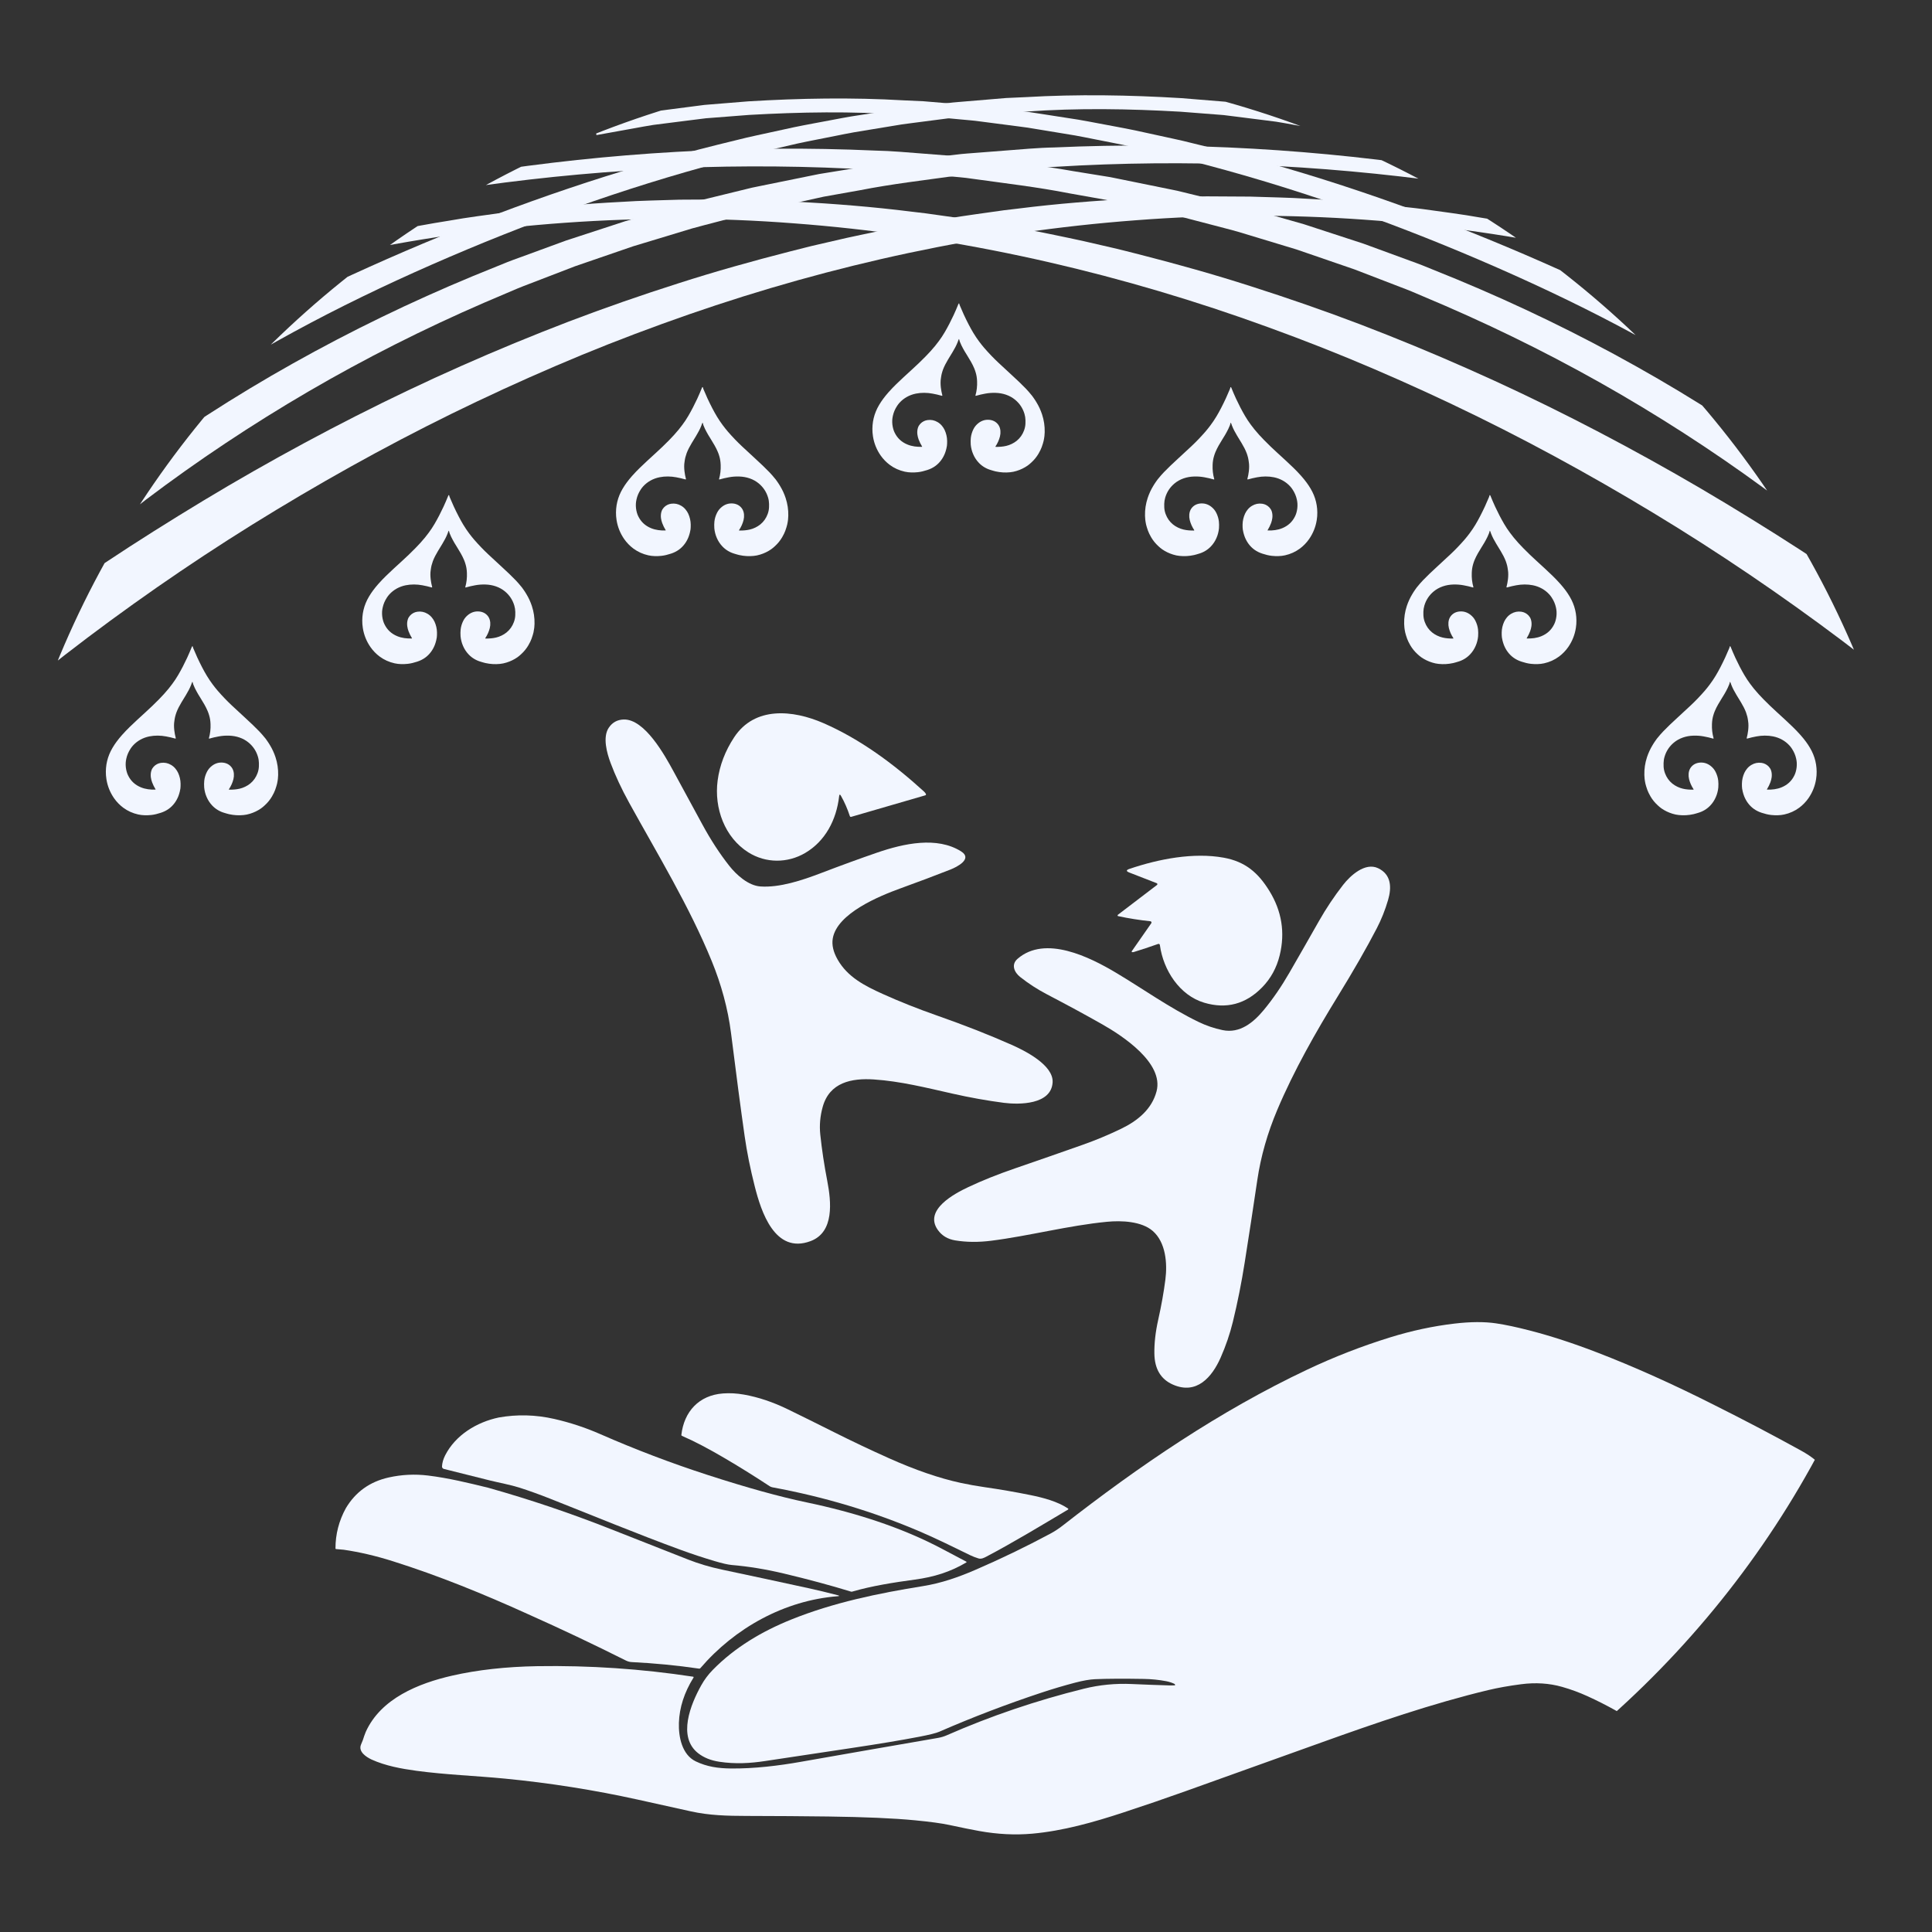 <?xml version="1.0" encoding="UTF-8" standalone="no"?><!DOCTYPE svg PUBLIC "-//W3C//DTD SVG 1.1//EN" "http://www.w3.org/Graphics/SVG/1.1/DTD/svg11.dtd"><svg width="100%" height="100%" viewBox="0 0 596 596" version="1.1" xmlns="http://www.w3.org/2000/svg" xmlns:xlink="http://www.w3.org/1999/xlink" xml:space="preserve" xmlns:serif="http://www.serif.com/" style="fill-rule:evenodd;clip-rule:evenodd;stroke-linejoin:round;stroke-miterlimit:2;"><rect x="0" y="0" width="596" height="596" fill="#333333" stroke="none"/><g><path d="M284.445,137.867c0.026,-0.061 0.017,-0.122 -0.019,-0.176c-0.411,-0.669 -0.756,-1.38 -1.037,-2.117c-0.184,-0.493 -0.316,-1.039 -0.385,-1.547c-0.089,-0.687 -0.045,-1.442 0.184,-2.111c0.289,-0.862 0.985,-1.582 1.793,-1.977c0.352,-0.176 0.739,-0.29 1.152,-0.351c1.106,-0.159 2.145,0.052 3.12,0.633c0.518,0.307 0.959,0.685 1.327,1.133c0.317,0.385 0.624,0.836 0.834,1.301c0.477,1.037 0.749,2.18 0.765,3.34c0.01,0.59 -0.009,1.098 -0.061,1.521c-0.017,0.167 -0.078,0.474 -0.184,0.932c-0.062,0.246 -0.123,0.492 -0.201,0.73c-0.116,0.359 -0.194,0.596 -0.248,0.711c-0.298,0.737 -0.678,1.441 -1.143,2.066c-1.063,1.45 -2.487,2.461 -4.27,3.033c-0.978,0.316 -1.927,0.569 -2.919,0.675c-1.337,0.142 -2.735,0.133 -4.043,-0.158c-1.705,-0.378 -3.245,-1.072 -4.624,-2.092c-1.056,-0.782 -2.065,-1.819 -2.839,-2.936c-1.223,-1.766 -2.005,-3.708 -2.347,-5.854c-0.071,-0.402 -0.114,-0.808 -0.14,-1.195c-0.203,-3.042 0.473,-5.879 2.038,-8.509c0.414,-0.694 0.827,-1.318 1.24,-1.871c0.484,-0.651 1.054,-1.362 1.625,-2.005c0.898,-1.001 1.705,-1.844 2.418,-2.531c1.389,-1.335 3.04,-2.882 4.976,-4.632c1.344,-1.213 2.645,-2.47 4.015,-3.858c1.073,-1.082 2.076,-2.19 3.007,-3.323c0.387,-0.475 0.774,-0.985 1.143,-1.476c0.623,-0.819 1.258,-1.793 1.811,-2.735c1.001,-1.714 1.915,-3.479 2.759,-5.3c0.493,-1.062 0.984,-2.215 1.487,-3.454c0.026,-0.062 0.059,-0.097 0.113,-0.123c0.053,-0.017 0.105,-0 0.123,0.052c0,0.009 0,0.009 0.01,0.018c0.035,0.168 0.068,0.326 0.139,0.483c0.52,1.239 0.94,2.207 1.266,2.902c1.046,2.241 2.022,4.121 2.945,5.642c0.588,0.968 1.187,1.863 1.811,2.69c0.458,0.616 1.028,1.336 1.582,1.978c1.37,1.573 2.804,3.076 4.323,4.5c1.364,1.284 2.708,2.531 4.061,3.762c1.715,1.565 3.184,2.971 4.395,4.229c0.546,0.562 1.197,1.309 1.951,2.241c0.212,0.263 0.387,0.544 0.581,0.817c0.281,0.386 0.536,0.818 0.793,1.238c0.694,1.143 1.255,2.366 1.687,3.666c0.588,1.777 0.861,3.603 0.817,5.495c-0.01,0.413 -0.036,0.807 -0.08,1.185c-0.052,0.449 -0.131,0.94 -0.246,1.477c-0.035,0.15 -0.104,0.441 -0.236,0.861c-0.231,0.784 -0.484,1.45 -0.758,2.005c-0.182,0.369 -0.369,0.728 -0.57,1.072c-0.59,1.011 -1.336,1.935 -2.241,2.759c-0.37,0.343 -0.748,0.668 -1.161,0.959c-1.011,0.703 -2.136,1.247 -3.366,1.627c-0.676,0.21 -1.337,0.352 -1.988,0.413c-1.493,0.158 -2.988,0.069 -4.497,-0.264c-0.477,-0.105 -0.916,-0.255 -1.374,-0.388c-1.45,-0.403 -2.759,-1.169 -3.798,-2.257c-0.737,-0.775 -1.318,-1.653 -1.738,-2.638c-0.229,-0.536 -0.397,-1.011 -0.494,-1.434c-0.121,-0.491 -0.236,-1.036 -0.273,-1.537c-0.052,-0.765 -0.043,-1.469 0.028,-2.1c0.106,-0.923 0.378,-1.82 0.809,-2.682c0.369,-0.737 0.887,-1.363 1.572,-1.89c1.038,-0.791 2.189,-1.117 3.482,-0.966c0.589,0.071 1.222,0.281 1.713,0.624c0.94,0.659 1.459,1.589 1.556,2.777c0.045,0.562 0,1.126 -0.141,1.696c-0.272,1.081 -0.728,2.111 -1.38,3.094c-0.026,0.044 -0.016,0.098 0.028,0.124c0.015,0.008 0.034,0.017 0.052,0.017c1.108,0.009 2.171,-0.052 3.234,-0.307c1.107,-0.255 2.321,-0.826 3.235,-1.573c1.037,-0.845 1.793,-1.917 2.267,-3.209c0.255,-0.704 0.397,-1.398 0.423,-2.083c0.009,-0.361 0.019,-0.704 0.009,-1.046c-0.018,-0.669 -0.115,-1.318 -0.307,-1.96c-0.512,-1.722 -1.459,-3.165 -2.841,-4.325c-1.686,-1.414 -3.849,-2.099 -6.062,-2.163c-1.091,-0.035 -2.137,0.045 -3.148,0.229c-0.985,0.177 -1.972,0.404 -2.945,0.687c-0.052,0.017 -0.114,-0.018 -0.123,-0.071c-0.009,-0.018 -0.009,-0.035 0,-0.054c0.397,-1.405 0.562,-2.855 0.501,-4.359c-0.036,-1.018 -0.184,-1.916 -0.43,-2.707c-0.134,-0.432 -0.265,-0.869 -0.449,-1.284c-0.3,-0.702 -0.633,-1.38 -1.011,-2.039c-0.396,-0.694 -0.781,-1.336 -1.143,-1.908c-0.43,-0.685 -0.712,-1.133 -0.826,-1.344c-0.158,-0.29 -0.326,-0.58 -0.484,-0.861c-0.343,-0.605 -0.666,-1.292 -0.975,-2.067c-0.054,-0.122 -0.088,-0.236 -0.114,-0.35c-0.035,-0.122 -0.054,-0.344 -0.132,-0.448c-0.019,-0.019 -0.045,-0.026 -0.062,-0.01c-0.009,0 -0.009,0.01 -0.009,0.01c-0.158,0.272 -0.22,0.581 -0.333,0.869c-0.432,1.108 -0.994,2.137 -1.61,3.155c-0.466,0.765 -0.922,1.514 -1.38,2.269c-0.588,0.976 -1.159,2.057 -1.547,3.076c-0.141,0.379 -0.281,0.835 -0.42,1.372c-0.116,0.439 -0.158,0.871 -0.231,1.31c-0.156,0.914 -0.13,1.906 -0.026,2.865c0.099,0.836 0.257,1.653 0.467,2.451c0.009,0.019 0,0.036 -0.009,0.054c-0.036,0.053 -0.097,0.071 -0.175,0.053c-0.977,-0.282 -1.89,-0.484 -2.831,-0.659c-1.661,-0.317 -3.48,-0.343 -5.134,-0.01c-1.959,0.395 -3.735,1.355 -5.071,2.832c-0.255,0.281 -0.501,0.597 -0.73,0.949c-0.668,1.018 -1.081,1.995 -1.327,3.127c-0.097,0.441 -0.149,0.845 -0.175,1.223c-0.054,0.966 0.052,1.908 0.324,2.839c0.115,0.396 0.255,0.765 0.422,1.091c0.827,1.696 2.136,2.909 3.93,3.646c1.398,0.581 2.952,0.766 4.508,0.713c-0.009,0.043 0.01,0.034 0.01,0.026" style="fill:#f2f6ff;fill-rule:nonzero;"/><path d="M205.345,163.674c0.026,-0.062 0.019,-0.123 -0.016,-0.175c-0.414,-0.668 -0.758,-1.38 -1.037,-2.119c-0.186,-0.493 -0.317,-1.038 -0.388,-1.546c-0.087,-0.687 -0.044,-1.443 0.185,-2.111c0.29,-0.86 0.984,-1.581 1.792,-1.977c0.352,-0.177 0.739,-0.291 1.153,-0.352c1.105,-0.158 2.144,0.054 3.119,0.633c0.52,0.307 0.959,0.685 1.328,1.133c0.316,0.388 0.623,0.836 0.836,1.302c0.474,1.037 0.746,2.179 0.763,3.339c0.009,0.59 -0.008,1.098 -0.06,1.521c-0.018,0.168 -0.08,0.475 -0.186,0.933c-0.061,0.245 -0.123,0.491 -0.201,0.729c-0.115,0.36 -0.194,0.598 -0.248,0.711c-0.297,0.739 -0.675,1.441 -1.143,2.067c-1.062,1.45 -2.486,2.461 -4.27,3.032c-0.975,0.316 -1.926,0.571 -2.919,0.676c-1.336,0.141 -2.734,0.132 -4.043,-0.157c-1.705,-0.379 -3.242,-1.074 -4.624,-2.094c-1.055,-0.78 -2.064,-1.818 -2.838,-2.935c-1.222,-1.765 -2.005,-3.708 -2.348,-5.853c-0.069,-0.404 -0.113,-0.81 -0.139,-1.195c-0.203,-3.042 0.474,-5.88 2.038,-8.509c0.413,-0.694 0.826,-1.32 1.24,-1.872c0.484,-0.652 1.055,-1.363 1.625,-2.005c0.897,-1.002 1.707,-1.845 2.418,-2.53c1.389,-1.337 3.042,-2.883 4.976,-4.633c1.344,-1.214 2.645,-2.47 4.017,-3.859c1.07,-1.082 2.073,-2.189 3.004,-3.323c0.387,-0.475 0.774,-0.983 1.143,-1.476c0.626,-0.817 1.258,-1.793 1.811,-2.733c1.002,-1.714 1.916,-3.481 2.761,-5.301c0.491,-1.063 0.985,-2.215 1.485,-3.453c0.026,-0.064 0.062,-0.097 0.114,-0.125c0.054,-0.017 0.106,0 0.123,0.052c-0,0.009 -0,0.009 0.009,0.019c0.035,0.167 0.071,0.326 0.142,0.484c0.517,1.238 0.94,2.206 1.263,2.9c1.047,2.241 2.022,4.121 2.945,5.642c0.59,0.968 1.188,1.865 1.812,2.692c0.457,0.614 1.027,1.334 1.582,1.977c1.37,1.573 2.803,3.075 4.324,4.501c1.363,1.282 2.707,2.53 4.062,3.762c1.712,1.563 3.181,2.969 4.393,4.227c0.545,0.562 1.197,1.309 1.953,2.241c0.21,0.263 0.387,0.546 0.579,0.818c0.282,0.387 0.536,0.817 0.793,1.239c0.694,1.142 1.256,2.365 1.686,3.666c0.588,1.776 0.862,3.602 0.817,5.493c-0.009,0.413 -0.035,0.808 -0.078,1.186c-0.054,0.448 -0.132,0.942 -0.248,1.478c-0.035,0.149 -0.104,0.439 -0.236,0.86c-0.229,0.783 -0.484,1.45 -0.756,2.005c-0.184,0.368 -0.368,0.729 -0.571,1.072c-0.588,1.011 -1.337,1.934 -2.241,2.76c-0.371,0.343 -0.747,0.669 -1.162,0.959c-1.011,0.702 -2.135,1.247 -3.366,1.625c-0.675,0.21 -1.336,0.352 -1.986,0.413c-1.495,0.159 -2.987,0.071 -4.499,-0.264c-0.476,-0.104 -0.916,-0.255 -1.372,-0.385c-1.452,-0.406 -2.76,-1.169 -3.797,-2.26c-0.739,-0.775 -1.318,-1.653 -1.741,-2.638c-0.229,-0.536 -0.396,-1.011 -0.493,-1.431c-0.121,-0.494 -0.236,-1.037 -0.272,-1.538c-0.052,-0.767 -0.043,-1.469 0.026,-2.102c0.106,-0.923 0.378,-1.818 0.81,-2.68c0.369,-0.739 0.888,-1.363 1.573,-1.89c1.037,-0.793 2.189,-1.116 3.481,-0.967c0.588,0.07 1.212,0.281 1.712,0.623c0.942,0.659 1.46,1.592 1.557,2.777c0.044,0.563 -0,1.127 -0.14,1.698c-0.274,1.08 -0.73,2.109 -1.381,3.094c-0.026,0.043 -0.017,0.097 0.028,0.123c0.016,0.009 0.035,0.018 0.052,0.018c1.107,0.008 2.17,-0.054 3.235,-0.309c1.106,-0.255 2.32,-0.826 3.234,-1.573c1.038,-0.843 1.792,-1.915 2.267,-3.209c0.257,-0.702 0.396,-1.396 0.422,-2.083c0.01,-0.359 0.019,-0.702 0.01,-1.044c-0.019,-0.668 -0.114,-1.32 -0.307,-1.962c-0.511,-1.722 -1.46,-3.163 -2.841,-4.324c-1.687,-1.415 -3.85,-2.1 -6.063,-2.163c-1.091,-0.034 -2.137,0.044 -3.148,0.23c-0.984,0.175 -1.969,0.404 -2.945,0.685c-0.052,0.017 -0.113,-0.018 -0.122,-0.07c-0.01,-0.019 -0.01,-0.036 -0,-0.052c0.396,-1.408 0.562,-2.858 0.5,-4.362c-0.035,-1.018 -0.184,-1.915 -0.42,-2.706c-0.133,-0.43 -0.265,-0.87 -0.451,-1.283c-0.298,-0.704 -0.631,-1.379 -1.011,-2.04c-0.394,-0.695 -0.781,-1.337 -1.141,-1.906c-0.432,-0.687 -0.713,-1.136 -0.826,-1.346c-0.158,-0.291 -0.326,-0.579 -0.484,-0.862c-0.343,-0.605 -0.669,-1.292 -0.976,-2.064c-0.052,-0.125 -0.087,-0.239 -0.113,-0.352c-0.036,-0.123 -0.054,-0.343 -0.132,-0.449c-0.017,-0.017 -0.045,-0.026 -0.062,-0.009c-0.009,-0 -0.009,0.009 -0.009,0.009c-0.158,0.274 -0.22,0.581 -0.333,0.869c-0.432,1.11 -0.994,2.137 -1.609,3.157c-0.467,0.764 -0.923,1.512 -1.381,2.268c-0.588,0.975 -1.16,2.057 -1.547,3.077c-0.139,0.378 -0.281,0.834 -0.422,1.37c-0.114,0.441 -0.159,0.871 -0.227,1.31c-0.159,0.914 -0.133,1.908 -0.026,2.865c0.094,0.836 0.253,1.653 0.465,2.454c0.009,0.016 -0,0.033 -0.009,0.052c-0.036,0.052 -0.097,0.07 -0.175,0.052c-0.976,-0.281 -1.892,-0.482 -2.832,-0.659c-1.662,-0.317 -3.481,-0.343 -5.132,-0.008c-1.96,0.395 -3.736,1.354 -5.072,2.83c-0.255,0.281 -0.501,0.597 -0.73,0.949c-0.668,1.02 -1.082,1.996 -1.327,3.129c-0.097,0.44 -0.149,0.844 -0.177,1.222c-0.052,0.968 0.054,1.908 0.326,2.838c0.115,0.397 0.255,0.765 0.422,1.091c0.827,1.696 2.135,2.91 3.93,3.649c1.398,0.579 2.952,0.763 4.508,0.711c-0.016,0.052 -0.007,0.044 0,0.026" style="fill:#f2f6ff;fill-rule:nonzero;"/><path d="M127.073,196.987c0.026,-0.061 0.017,-0.123 -0.019,-0.175c-0.411,-0.668 -0.756,-1.379 -1.037,-2.118c-0.184,-0.494 -0.316,-1.039 -0.385,-1.547c-0.089,-0.687 -0.045,-1.443 0.184,-2.111c0.289,-0.86 0.985,-1.581 1.793,-1.977c0.352,-0.177 0.739,-0.291 1.152,-0.352c1.106,-0.158 2.145,0.054 3.12,0.633c0.518,0.307 0.959,0.685 1.327,1.134c0.317,0.387 0.624,0.835 0.836,1.301c0.475,1.037 0.747,2.18 0.763,3.339c0.01,0.59 -0.009,1.099 -0.061,1.521c-0.017,0.168 -0.078,0.475 -0.184,0.933c-0.062,0.245 -0.123,0.491 -0.201,0.729c-0.116,0.36 -0.194,0.598 -0.248,0.712c-0.298,0.739 -0.678,1.44 -1.143,2.066c-1.063,1.45 -2.487,2.461 -4.27,3.032c-0.978,0.317 -1.927,0.572 -2.919,0.676c-1.337,0.141 -2.735,0.132 -4.043,-0.157c-1.705,-0.379 -3.245,-1.074 -4.624,-2.094c-1.056,-0.78 -2.065,-1.818 -2.839,-2.935c-1.223,-1.765 -2.005,-3.708 -2.347,-5.853c-0.071,-0.404 -0.114,-0.81 -0.14,-1.195c-0.203,-3.041 0.473,-5.88 2.038,-8.509c0.414,-0.694 0.827,-1.319 1.24,-1.872c0.484,-0.652 1.054,-1.363 1.625,-2.005c0.898,-1.002 1.705,-1.845 2.418,-2.53c1.389,-1.336 3.04,-2.883 4.976,-4.633c1.344,-1.214 2.645,-2.47 4.015,-3.859c1.073,-1.082 2.076,-2.189 3.007,-3.323c0.387,-0.474 0.774,-0.983 1.143,-1.476c0.623,-0.817 1.258,-1.793 1.811,-2.733c1.001,-1.714 1.915,-3.481 2.759,-5.301c0.493,-1.063 0.984,-2.215 1.487,-3.453c0.026,-0.063 0.059,-0.097 0.113,-0.123c0.053,-0.019 0.105,0 0.123,0.052c0,0.008 0,0.008 0.01,0.017c0.035,0.167 0.07,0.326 0.139,0.484c0.52,1.238 0.942,2.206 1.266,2.9c1.046,2.241 2.022,4.121 2.937,5.642c0.589,0.968 1.186,1.865 1.81,2.692c0.458,0.614 1.027,1.335 1.582,1.977c1.372,1.573 2.803,3.075 4.324,4.501c1.363,1.282 2.709,2.53 4.062,3.762c1.714,1.564 3.181,2.969 4.393,4.227c0.546,0.563 1.197,1.309 1.953,2.242c0.21,0.262 0.387,0.545 0.579,0.817c0.283,0.387 0.536,0.817 0.793,1.24c0.694,1.141 1.256,2.364 1.686,3.665c0.588,1.776 0.862,3.604 0.817,5.493c-0.009,0.413 -0.035,0.808 -0.078,1.186c-0.052,0.448 -0.132,0.942 -0.245,1.478c-0.036,0.149 -0.107,0.439 -0.239,0.862c-0.229,0.782 -0.484,1.448 -0.755,2.003c-0.185,0.37 -0.369,0.729 -0.572,1.072c-0.588,1.011 -1.336,1.934 -2.241,2.76c-0.371,0.343 -0.747,0.669 -1.16,0.959c-1.011,0.702 -2.137,1.247 -3.367,1.625c-0.676,0.211 -1.337,0.352 -1.987,0.413c-1.494,0.159 -2.987,0.071 -4.501,-0.264c-0.474,-0.104 -0.914,-0.255 -1.37,-0.385c-1.45,-0.406 -2.76,-1.169 -3.797,-2.26c-0.739,-0.774 -1.318,-1.653 -1.741,-2.638c-0.229,-0.536 -0.396,-1.011 -0.491,-1.431c-0.123,-0.494 -0.238,-1.037 -0.274,-1.538c-0.052,-0.767 -0.042,-1.469 0.026,-2.101c0.107,-0.924 0.378,-1.819 0.81,-2.681c0.369,-0.739 0.888,-1.363 1.573,-1.889c1.037,-0.793 2.189,-1.117 3.481,-0.968c0.588,0.07 1.221,0.281 1.715,0.623c0.94,0.659 1.457,1.592 1.554,2.778c0.045,0.562 -0,1.126 -0.14,1.697c-0.273,1.08 -0.729,2.109 -1.379,3.094c-0.028,0.043 -0.019,0.097 0.026,0.123c0.017,0.009 0.035,0.019 0.052,0.019c1.108,0.007 2.171,-0.054 3.235,-0.31c1.108,-0.255 2.32,-0.826 3.234,-1.572c1.037,-0.844 1.794,-1.916 2.267,-3.21c0.257,-0.701 0.397,-1.396 0.423,-2.081c0.009,-0.361 0.018,-0.703 0.009,-1.046c-0.017,-0.668 -0.116,-1.32 -0.307,-1.962c-0.51,-1.722 -1.46,-3.163 -2.841,-4.324c-1.686,-1.415 -3.848,-2.1 -6.063,-2.163c-1.091,-0.034 -2.137,0.044 -3.147,0.231c-0.985,0.175 -1.97,0.404 -2.945,0.685c-0.052,0.016 -0.114,-0.019 -0.123,-0.071c-0.01,-0.019 -0.01,-0.035 -0,-0.052c0.396,-1.408 0.562,-2.858 0.501,-4.362c-0.036,-1.018 -0.185,-1.915 -0.43,-2.706c-0.133,-0.43 -0.265,-0.87 -0.449,-1.283c-0.3,-0.704 -0.633,-1.379 -1.011,-2.04c-0.396,-0.694 -0.782,-1.337 -1.143,-1.906c-0.43,-0.685 -0.711,-1.136 -0.826,-1.346c-0.159,-0.29 -0.324,-0.579 -0.482,-0.86c-0.345,-0.607 -0.669,-1.294 -0.978,-2.066c-0.052,-0.123 -0.087,-0.239 -0.113,-0.352c-0.036,-0.123 -0.052,-0.343 -0.132,-0.449c-0.017,-0.017 -0.043,-0.026 -0.062,-0.009c-0.009,-0 -0.009,0.009 -0.009,0.009c-0.158,0.274 -0.22,0.581 -0.333,0.87c-0.43,1.109 -0.993,2.137 -1.609,3.157c-0.467,0.763 -0.923,1.511 -1.379,2.267c-0.59,0.975 -1.162,2.057 -1.549,3.077c-0.139,0.378 -0.281,0.834 -0.421,1.37c-0.113,0.441 -0.158,0.871 -0.229,1.31c-0.158,0.914 -0.132,1.909 -0.026,2.865c0.097,0.836 0.255,1.653 0.466,2.454c0.009,0.017 -0,0.033 -0.008,0.052c-0.037,0.052 -0.098,0.071 -0.176,0.052c-0.976,-0.281 -1.89,-0.482 -2.832,-0.659c-1.66,-0.316 -3.479,-0.342 -5.132,-0.007c-1.96,0.394 -3.736,1.353 -5.072,2.829c-0.254,0.281 -0.501,0.598 -0.73,0.949c-0.668,1.021 -1.08,1.996 -1.327,3.13c-0.095,0.439 -0.149,0.843 -0.175,1.221c-0.052,0.968 0.052,1.908 0.324,2.84c0.115,0.395 0.256,0.764 0.424,1.089c0.825,1.696 2.135,2.91 3.928,3.649c1.398,0.579 2.954,0.763 4.508,0.711c0.002,0.045 0.009,0.035 0.019,0.026" style="fill:#f2f6ff;fill-rule:nonzero;"/><path d="M47.973,243.617c0.027,-0.062 0.019,-0.123 -0.016,-0.175c-0.414,-0.668 -0.758,-1.381 -1.037,-2.119c-0.186,-0.493 -0.317,-1.038 -0.387,-1.546c-0.088,-0.687 -0.045,-1.443 0.184,-2.111c0.29,-0.862 0.985,-1.583 1.793,-1.977c0.351,-0.177 0.739,-0.291 1.152,-0.352c1.107,-0.158 2.144,0.054 3.12,0.633c0.519,0.307 0.958,0.685 1.327,1.133c0.316,0.388 0.624,0.836 0.836,1.302c0.474,1.036 0.746,2.179 0.763,3.339c0.009,0.59 -0.008,1.098 -0.06,1.521c-0.018,0.167 -0.08,0.475 -0.186,0.933c-0.061,0.245 -0.123,0.491 -0.201,0.729c-0.115,0.36 -0.193,0.598 -0.247,0.711c-0.298,0.739 -0.676,1.441 -1.143,2.067c-1.063,1.45 -2.487,2.46 -4.271,3.032c-0.975,0.316 -1.924,0.571 -2.918,0.676c-1.337,0.141 -2.735,0.132 -4.044,-0.157c-1.705,-0.379 -3.242,-1.074 -4.623,-2.094c-1.056,-0.782 -2.065,-1.819 -2.839,-2.935c-1.221,-1.767 -2.005,-3.708 -2.348,-5.853c-0.068,-0.404 -0.113,-0.81 -0.139,-1.197c-0.203,-3.04 0.474,-5.878 2.038,-8.507c0.413,-0.694 0.827,-1.32 1.24,-1.873c0.484,-0.651 1.055,-1.362 1.627,-2.004c0.895,-1.002 1.705,-1.845 2.416,-2.53c1.389,-1.337 3.042,-2.884 4.976,-4.633c1.344,-1.214 2.645,-2.471 4.017,-3.859c1.072,-1.082 2.074,-2.189 3.004,-3.323c0.387,-0.475 0.775,-0.983 1.143,-1.476c0.626,-0.827 1.259,-1.793 1.811,-2.735c1.002,-1.712 1.918,-3.479 2.761,-5.299c0.491,-1.063 0.985,-2.215 1.486,-3.453c0.026,-0.064 0.061,-0.099 0.113,-0.125c0.054,-0.017 0.106,-0 0.123,0.052c-0,0.009 -0,0.009 0.009,0.019c0.036,0.167 0.071,0.325 0.142,0.484c0.517,1.238 0.94,2.206 1.264,2.9c1.046,2.241 2.021,4.121 2.945,5.642c0.59,0.968 1.187,1.863 1.811,2.69c0.458,0.616 1.027,1.336 1.582,1.979c1.37,1.573 2.803,3.075 4.324,4.501c1.363,1.282 2.707,2.529 4.062,3.76c1.713,1.565 3.181,2.971 4.393,4.229c0.546,0.562 1.197,1.309 1.953,2.241c0.21,0.263 0.387,0.544 0.579,0.818c0.283,0.387 0.536,0.817 0.793,1.239c0.694,1.141 1.256,2.364 1.686,3.664c0.588,1.778 0.862,3.604 0.817,5.495c-0.009,0.413 -0.035,0.808 -0.078,1.186c-0.054,0.448 -0.132,0.942 -0.247,1.478c-0.036,0.149 -0.105,0.439 -0.237,0.86c-0.229,0.783 -0.484,1.45 -0.756,2.005c-0.184,0.368 -0.368,0.729 -0.571,1.072c-0.588,1.011 -1.337,1.934 -2.241,2.758c-0.369,0.345 -0.747,0.669 -1.162,0.961c-1.011,0.702 -2.135,1.247 -3.365,1.625c-0.676,0.21 -1.337,0.352 -1.987,0.413c-1.494,0.159 -2.987,0.069 -4.499,-0.264c-0.476,-0.104 -0.916,-0.255 -1.372,-0.385c-1.452,-0.406 -2.76,-1.171 -3.797,-2.26c-0.739,-0.775 -1.318,-1.653 -1.741,-2.638c-0.229,-0.536 -0.396,-1.011 -0.493,-1.431c-0.121,-0.494 -0.236,-1.037 -0.272,-1.54c-0.052,-0.765 -0.042,-1.469 0.026,-2.1c0.107,-0.923 0.378,-1.82 0.81,-2.68c0.369,-0.739 0.888,-1.363 1.573,-1.89c1.037,-0.793 2.189,-1.118 3.481,-0.968c0.588,0.071 1.221,0.282 1.713,0.624c0.942,0.659 1.461,1.592 1.556,2.777c0.045,0.563 -0,1.127 -0.14,1.698c-0.273,1.08 -0.729,2.109 -1.381,3.094c-0.026,0.043 -0.017,0.097 0.028,0.123c0.017,0.009 0.035,0.016 0.052,0.016c1.108,0.01 2.171,-0.052 3.235,-0.307c1.106,-0.255 2.32,-0.826 3.236,-1.573c1.036,-0.843 1.79,-1.915 2.267,-3.209c0.255,-0.702 0.395,-1.396 0.421,-2.083c0.009,-0.359 0.018,-0.702 0.009,-1.044c-0.019,-0.668 -0.114,-1.32 -0.307,-1.962c-0.51,-1.722 -1.46,-3.163 -2.841,-4.324c-1.686,-1.415 -3.849,-2.1 -6.063,-2.163c-1.091,-0.036 -2.137,0.044 -3.148,0.23c-0.984,0.175 -1.969,0.403 -2.944,0.685c-0.053,0.017 -0.114,-0.018 -0.123,-0.07c-0.01,-0.019 -0.01,-0.036 -0,-0.052c0.396,-1.408 0.562,-2.858 0.5,-4.362c-0.035,-1.018 -0.184,-1.915 -0.43,-2.706c-0.132,-0.43 -0.264,-0.87 -0.448,-1.283c-0.3,-0.704 -0.633,-1.381 -1.011,-2.04c-0.395,-0.695 -0.782,-1.337 -1.143,-1.906c-0.43,-0.687 -0.713,-1.136 -0.826,-1.346c-0.159,-0.291 -0.324,-0.579 -0.482,-0.862c-0.343,-0.605 -0.669,-1.292 -0.978,-2.064c-0.052,-0.125 -0.087,-0.239 -0.113,-0.352c-0.036,-0.123 -0.052,-0.343 -0.132,-0.449c-0.017,-0.019 -0.045,-0.026 -0.062,-0.009c-0.009,-0 -0.009,0.009 -0.009,0.009c-0.158,0.272 -0.22,0.581 -0.333,0.869c-0.43,1.11 -0.994,2.137 -1.609,3.157c-0.467,0.764 -0.923,1.512 -1.379,2.268c-0.59,0.975 -1.162,2.057 -1.547,3.075c-0.141,0.38 -0.283,0.836 -0.423,1.372c-0.113,0.439 -0.158,0.871 -0.229,1.31c-0.158,0.914 -0.132,1.906 -0.026,2.865c0.097,0.836 0.255,1.653 0.466,2.454c0.009,0.016 -0,0.033 -0.01,0.052c-0.035,0.052 -0.094,0.07 -0.175,0.052c-0.975,-0.281 -1.889,-0.482 -2.829,-0.659c-1.662,-0.317 -3.481,-0.343 -5.134,-0.008c-1.96,0.395 -3.736,1.354 -5.072,2.83c-0.254,0.281 -0.501,0.597 -0.73,0.949c-0.667,1.02 -1.08,1.996 -1.327,3.129c-0.095,0.44 -0.149,0.844 -0.175,1.222c-0.053,0.967 0.052,1.908 0.325,2.838c0.114,0.397 0.255,0.765 0.421,1.091c0.827,1.696 2.137,2.91 3.93,3.649c1.398,0.579 2.954,0.763 4.508,0.711c-0.017,0.043 0.002,0.035 0.009,0.026" style="fill:#f2f6ff;fill-rule:nonzero;"/><path d="M391.055,163.674c-0.026,-0.062 -0.017,-0.123 0.018,-0.175c0.412,-0.668 0.756,-1.38 1.037,-2.119c0.184,-0.493 0.317,-1.038 0.385,-1.546c0.09,-0.687 0.047,-1.443 -0.182,-2.111c-0.29,-0.86 -0.987,-1.581 -1.794,-1.977c-0.352,-0.177 -0.739,-0.291 -1.151,-0.352c-1.107,-0.158 -2.146,0.054 -3.122,0.633c-0.517,0.307 -0.958,0.685 -1.327,1.133c-0.316,0.388 -0.623,0.836 -0.834,1.302c-0.474,1.037 -0.748,2.179 -0.765,3.339c-0.007,0.59 0.009,1.098 0.062,1.521c0.018,0.168 0.08,0.475 0.186,0.933c0.061,0.245 0.121,0.491 0.201,0.729c0.113,0.36 0.192,0.598 0.246,0.711c0.299,0.739 0.677,1.441 1.142,2.067c1.063,1.45 2.487,2.461 4.273,3.032c0.975,0.316 1.924,0.571 2.917,0.676c1.336,0.141 2.734,0.132 4.043,-0.157c1.705,-0.379 3.242,-1.074 4.625,-2.094c1.054,-0.78 2.065,-1.818 2.837,-2.935c1.223,-1.765 2.005,-3.708 2.348,-5.853c0.07,-0.404 0.113,-0.81 0.141,-1.195c0.201,-3.042 -0.475,-5.88 -2.04,-8.509c-0.411,-0.694 -0.825,-1.32 -1.24,-1.872c-0.484,-0.652 -1.053,-1.363 -1.625,-2.005c-0.895,-1.002 -1.705,-1.845 -2.418,-2.53c-1.389,-1.337 -3.04,-2.883 -4.976,-4.633c-1.342,-1.214 -2.643,-2.47 -4.015,-3.859c-1.072,-1.082 -2.074,-2.189 -3.006,-3.323c-0.387,-0.475 -0.775,-0.983 -1.143,-1.476c-0.624,-0.817 -1.257,-1.793 -1.811,-2.733c-1.002,-1.714 -1.916,-3.481 -2.759,-5.301c-0.493,-1.063 -0.987,-2.215 -1.486,-3.453c-0.027,-0.064 -0.061,-0.097 -0.115,-0.125c-0.052,-0.017 -0.104,0 -0.123,0.052c0,0.009 0,0.009 -0.007,0.019c-0.037,0.167 -0.071,0.326 -0.142,0.484c-0.519,1.238 -0.94,2.206 -1.266,2.9c-1.044,2.241 -2.021,4.121 -2.944,5.642c-0.589,0.968 -1.188,1.865 -1.812,2.692c-0.456,0.614 -1.027,1.334 -1.58,1.977c-1.372,1.573 -2.805,3.075 -4.324,4.501c-1.365,1.282 -2.709,2.53 -4.062,3.762c-1.714,1.563 -3.183,2.969 -4.395,4.227c-0.545,0.562 -1.195,1.309 -1.951,2.241c-0.212,0.263 -0.387,0.546 -0.581,0.818c-0.281,0.387 -0.536,0.817 -0.793,1.239c-0.694,1.142 -1.254,2.365 -1.686,3.666c-0.588,1.776 -0.862,3.602 -0.817,5.493c0.009,0.413 0.035,0.808 0.08,1.186c0.052,0.448 0.13,0.942 0.245,1.478c0.036,0.149 0.105,0.439 0.237,0.86c0.231,0.783 0.484,1.45 0.757,2.005c0.183,0.368 0.369,0.729 0.57,1.072c0.59,1.011 1.337,1.934 2.241,2.76c0.371,0.343 0.749,0.669 1.162,0.959c1.011,0.702 2.135,1.247 3.365,1.625c0.676,0.21 1.337,0.352 1.989,0.413c1.492,0.159 2.987,0.071 4.497,-0.264c0.476,-0.104 0.916,-0.255 1.374,-0.385c1.45,-0.406 2.758,-1.169 3.797,-2.26c0.737,-0.775 1.318,-1.653 1.739,-2.638c0.229,-0.536 0.396,-1.011 0.493,-1.431c0.121,-0.494 0.236,-1.037 0.274,-1.538c0.052,-0.767 0.042,-1.469 -0.028,-2.102c-0.106,-0.923 -0.378,-1.818 -0.81,-2.68c-0.369,-0.739 -0.886,-1.363 -1.571,-1.89c-1.039,-0.793 -2.189,-1.116 -3.483,-0.967c-0.588,0.07 -1.212,0.281 -1.713,0.623c-0.94,0.659 -1.459,1.592 -1.556,2.777c-0.044,0.563 0,1.127 0.142,1.698c0.272,1.08 0.728,2.109 1.379,3.094c0.026,0.043 0.019,0.097 -0.028,0.123c-0.015,0.009 -0.033,0.018 -0.052,0.018c-1.108,0.008 -2.17,-0.054 -3.233,-0.309c-1.108,-0.255 -2.322,-0.826 -3.237,-1.573c-1.035,-0.843 -1.791,-1.915 -2.266,-3.209c-0.255,-0.702 -0.396,-1.396 -0.422,-2.083c-0.01,-0.359 -0.019,-0.702 -0.01,-1.044c0.019,-0.668 0.116,-1.32 0.307,-1.962c0.512,-1.722 1.46,-3.163 2.841,-4.324c1.687,-1.415 3.85,-2.1 6.063,-2.163c1.091,-0.034 2.137,0.044 3.148,0.23c0.984,0.175 1.969,0.404 2.945,0.685c0.052,0.017 0.113,-0.018 0.122,-0.07c0.01,-0.019 0.01,-0.036 0,-0.052c-0.396,-1.408 -0.562,-2.858 -0.5,-4.362c0.035,-1.018 0.184,-1.915 0.43,-2.706c0.134,-0.43 0.264,-0.87 0.448,-1.283c0.3,-0.704 0.633,-1.379 1.011,-2.04c0.395,-0.695 0.782,-1.337 1.143,-1.906c0.43,-0.687 0.713,-1.136 0.826,-1.346c0.159,-0.291 0.326,-0.579 0.484,-0.862c0.343,-0.605 0.667,-1.292 0.976,-2.064c0.054,-0.125 0.087,-0.239 0.115,-0.352c0.034,-0.123 0.052,-0.343 0.131,-0.449c0.018,-0.017 0.044,-0.026 0.061,-0.009c0.009,-0 0.009,0.009 0.009,0.009c0.159,0.274 0.22,0.581 0.334,0.869c0.43,1.11 0.994,2.137 1.608,3.157c0.467,0.764 0.923,1.512 1.379,2.268c0.59,0.975 1.162,2.057 1.547,3.077c0.143,0.378 0.283,0.834 0.423,1.37c0.113,0.441 0.16,0.871 0.229,1.31c0.158,0.914 0.132,1.908 0.028,2.865c-0.097,0.836 -0.257,1.653 -0.468,2.454c-0.007,0.016 0,0.033 0.01,0.052c0.035,0.052 0.095,0.07 0.175,0.052c0.977,-0.281 1.891,-0.482 2.831,-0.659c1.66,-0.317 3.481,-0.343 5.134,-0.008c1.958,0.395 3.734,1.354 5.071,2.83c0.255,0.281 0.5,0.597 0.729,0.949c0.667,1.02 1.082,1.996 1.328,3.129c0.094,0.44 0.148,0.844 0.175,1.222c0.054,0.968 -0.053,1.908 -0.324,2.838c-0.116,0.397 -0.255,0.765 -0.423,1.091c-0.826,1.696 -2.135,2.91 -3.93,3.649c-1.396,0.579 -2.952,0.763 -4.508,0.711c0.009,0.052 -0,0.044 -0.009,0.026" style="fill:#f2f6ff;fill-rule:nonzero;"/><path d="M470.989,196.987c-0.027,-0.061 -0.018,-0.123 0.019,-0.175c0.411,-0.668 0.754,-1.379 1.035,-2.118c0.186,-0.494 0.316,-1.039 0.387,-1.547c0.088,-0.687 0.045,-1.443 -0.184,-2.111c-0.289,-0.86 -0.985,-1.581 -1.793,-1.977c-0.351,-0.177 -0.739,-0.291 -1.15,-0.352c-1.11,-0.158 -2.146,0.054 -3.122,0.633c-0.517,0.307 -0.958,0.685 -1.327,1.134c-0.316,0.387 -0.624,0.835 -0.834,1.301c-0.477,1.037 -0.748,2.18 -0.765,3.339c-0.009,0.59 0.009,1.099 0.061,1.521c0.017,0.168 0.079,0.475 0.185,0.933c0.052,0.245 0.123,0.491 0.201,0.729c0.113,0.36 0.193,0.598 0.247,0.712c0.298,0.739 0.676,1.44 1.141,2.066c1.065,1.45 2.489,2.461 4.272,3.032c0.976,0.317 1.925,0.572 2.919,0.676c1.337,0.141 2.733,0.132 4.043,-0.157c1.706,-0.379 3.243,-1.074 4.624,-2.094c1.054,-0.78 2.065,-1.818 2.839,-2.935c1.221,-1.765 2.003,-3.708 2.347,-5.853c0.071,-0.404 0.114,-0.81 0.14,-1.195c0.203,-3.041 -0.475,-5.88 -2.038,-8.509c-0.413,-0.694 -0.827,-1.319 -1.24,-1.872c-0.484,-0.652 -1.054,-1.363 -1.627,-2.005c-0.895,-1.002 -1.705,-1.845 -2.416,-2.53c-1.389,-1.336 -3.04,-2.883 -4.976,-4.633c-1.344,-1.214 -2.645,-2.47 -4.017,-3.859c-1.072,-1.082 -2.074,-2.189 -3.004,-3.323c-0.388,-0.474 -0.775,-0.983 -1.143,-1.476c-0.624,-0.817 -1.259,-1.793 -1.812,-2.733c-1.001,-1.714 -1.915,-3.481 -2.758,-5.301c-0.494,-1.063 -0.987,-2.215 -1.488,-3.453c-0.026,-0.063 -0.059,-0.097 -0.113,-0.123c-0.052,-0.019 -0.104,0 -0.123,0.052c-0,0.008 -0,0.008 -0.009,0.017c-0.036,0.167 -0.071,0.326 -0.14,0.484c-0.519,1.238 -0.942,2.206 -1.268,2.9c-1.044,2.241 -2.021,4.121 -2.935,5.642c-0.588,0.968 -1.186,1.865 -1.811,2.692c-0.456,0.614 -1.026,1.335 -1.581,1.977c-1.372,1.573 -2.803,3.075 -4.326,4.501c-1.361,1.282 -2.707,2.53 -4.06,3.762c-1.714,1.564 -3.181,2.969 -4.393,4.227c-0.545,0.563 -1.197,1.309 -1.953,2.242c-0.212,0.262 -0.387,0.545 -0.58,0.817c-0.281,0.387 -0.537,0.817 -0.792,1.24c-0.694,1.141 -1.256,2.364 -1.688,3.665c-0.588,1.776 -0.86,3.604 -0.815,5.493c0.009,0.413 0.033,0.808 0.078,1.186c0.052,0.448 0.132,0.942 0.246,1.478c0.035,0.149 0.106,0.439 0.236,0.862c0.229,0.782 0.484,1.448 0.758,2.003c0.184,0.37 0.368,0.729 0.569,1.072c0.59,1.011 1.337,1.934 2.242,2.76c0.37,0.343 0.748,0.669 1.161,0.959c1.011,0.702 2.137,1.247 3.366,1.625c0.677,0.211 1.336,0.352 1.986,0.413c1.495,0.159 2.989,0.071 4.501,-0.264c0.475,-0.104 0.916,-0.255 1.372,-0.385c1.45,-0.406 2.759,-1.169 3.797,-2.26c0.737,-0.774 1.318,-1.653 1.739,-2.638c0.229,-0.536 0.396,-1.011 0.493,-1.431c0.123,-0.494 0.238,-1.037 0.272,-1.538c0.054,-0.767 0.045,-1.469 -0.024,-2.101c-0.106,-0.924 -0.378,-1.819 -0.81,-2.681c-0.369,-0.739 -0.888,-1.363 -1.573,-1.889c-1.037,-0.793 -2.189,-1.117 -3.483,-0.968c-0.588,0.07 -1.221,0.281 -1.712,0.623c-0.94,0.659 -1.46,1.592 -1.555,2.778c-0.044,0.562 0,1.126 0.14,1.697c0.272,1.08 0.728,2.109 1.379,3.094c0.028,0.043 0.019,0.097 -0.026,0.123c-0.018,0.009 -0.035,0.019 -0.052,0.019c-1.109,0.007 -2.172,-0.054 -3.235,-0.31c-1.108,-0.255 -2.32,-0.826 -3.235,-1.572c-1.037,-0.844 -1.795,-1.916 -2.268,-3.21c-0.255,-0.701 -0.394,-1.396 -0.422,-2.081c-0.01,-0.361 -0.017,-0.703 -0.01,-1.046c0.019,-0.668 0.116,-1.32 0.309,-1.962c0.511,-1.722 1.458,-3.163 2.839,-4.324c1.689,-1.415 3.85,-2.1 6.065,-2.163c1.089,-0.034 2.137,0.044 3.148,0.231c0.983,0.175 1.967,0.404 2.945,0.685c0.052,0.016 0.111,-0.019 0.121,-0.071c0.009,-0.019 0.009,-0.035 -0,-0.052c-0.395,-1.408 -0.561,-2.858 -0.499,-4.362c0.033,-1.018 0.182,-1.915 0.42,-2.706c0.133,-0.43 0.265,-0.87 0.449,-1.283c0.3,-0.704 0.633,-1.379 1.009,-2.04c0.396,-0.694 0.784,-1.337 1.145,-1.906c0.43,-0.685 0.713,-1.136 0.826,-1.346c0.158,-0.29 0.324,-0.579 0.482,-0.86c0.343,-0.607 0.669,-1.294 0.976,-2.066c0.054,-0.123 0.089,-0.239 0.115,-0.352c0.034,-0.123 0.052,-0.343 0.132,-0.449c0.017,-0.017 0.045,-0.026 0.06,-0.009c0.009,-0 0.009,0.009 0.009,0.009c0.158,0.274 0.22,0.581 0.335,0.87c0.43,1.109 0.993,2.137 1.609,3.157c0.465,0.763 0.923,1.511 1.379,2.267c0.59,0.975 1.16,2.057 1.547,3.077c0.141,0.378 0.283,0.834 0.422,1.37c0.114,0.441 0.159,0.871 0.229,1.31c0.159,0.914 0.131,1.909 0.026,2.865c-0.096,0.836 -0.255,1.653 -0.465,2.454c-0.009,0.017 0,0.033 0.009,0.052c0.034,0.052 0.095,0.071 0.174,0.052c0.977,-0.281 1.891,-0.482 2.831,-0.659c1.66,-0.316 3.481,-0.342 5.134,-0.007c1.958,0.394 3.734,1.353 5.071,2.829c0.255,0.281 0.502,0.598 0.729,0.949c0.668,1.021 1.082,1.996 1.329,3.13c0.095,0.439 0.149,0.843 0.173,1.221c0.054,0.968 -0.052,1.908 -0.323,2.84c-0.116,0.395 -0.255,0.764 -0.423,1.089c-0.825,1.696 -2.135,2.91 -3.928,3.649c-1.398,0.579 -2.954,0.763 -4.51,0.711c0.011,0.045 0.002,0.035 -0.008,0.026" style="fill:#f2f6ff;fill-rule:nonzero;"/><path d="M545.096,243.617c-0.028,-0.062 -0.018,-0.123 0.017,-0.175c0.413,-0.668 0.756,-1.381 1.037,-2.119c0.186,-0.493 0.316,-1.038 0.387,-1.546c0.088,-0.687 0.045,-1.443 -0.184,-2.111c-0.289,-0.862 -0.985,-1.583 -1.793,-1.977c-0.354,-0.177 -0.739,-0.291 -1.152,-0.352c-1.108,-0.158 -2.145,0.054 -3.12,0.633c-0.517,0.307 -0.959,0.685 -1.327,1.133c-0.317,0.388 -0.626,0.836 -0.836,1.302c-0.475,1.036 -0.746,2.179 -0.763,3.339c-0.01,0.59 0.009,1.098 0.061,1.521c0.017,0.167 0.078,0.475 0.185,0.933c0.061,0.245 0.122,0.491 0.201,0.729c0.113,0.36 0.193,0.598 0.247,0.711c0.298,0.739 0.676,1.441 1.141,2.067c1.063,1.45 2.489,2.46 4.272,3.032c0.976,0.316 1.925,0.571 2.919,0.676c1.335,0.141 2.733,0.132 4.043,-0.157c1.705,-0.379 3.243,-1.074 4.624,-2.094c1.054,-0.782 2.065,-1.819 2.839,-2.935c1.221,-1.767 2.003,-3.708 2.347,-5.853c0.071,-0.404 0.114,-0.81 0.14,-1.197c0.201,-3.04 -0.475,-5.878 -2.04,-8.507c-0.412,-0.694 -0.825,-1.32 -1.238,-1.873c-0.484,-0.651 -1.056,-1.362 -1.627,-2.004c-0.895,-1.002 -1.705,-1.845 -2.418,-2.53c-1.387,-1.337 -3.038,-2.884 -4.974,-4.633c-1.344,-1.214 -2.645,-2.471 -4.017,-3.859c-1.072,-1.082 -2.074,-2.189 -3.006,-3.323c-0.386,-0.475 -0.773,-0.983 -1.142,-1.476c-0.623,-0.827 -1.258,-1.793 -1.811,-2.735c-1.003,-1.712 -1.915,-3.479 -2.76,-5.299c-0.492,-1.063 -0.985,-2.215 -1.486,-3.453c-0.026,-0.064 -0.061,-0.099 -0.115,-0.125c-0.052,-0.017 -0.104,-0 -0.121,0.052c-0,0.009 -0,0.009 -0.01,0.019c-0.035,0.167 -0.07,0.325 -0.139,0.484c-0.519,1.238 -0.942,2.206 -1.268,2.9c-1.044,2.241 -2.021,4.121 -2.945,5.642c-0.586,0.968 -1.185,1.863 -1.811,2.69c-0.456,0.616 -1.026,1.336 -1.58,1.979c-1.37,1.573 -2.804,3.075 -4.325,4.501c-1.362,1.282 -2.706,2.529 -4.061,3.76c-1.715,1.565 -3.182,2.971 -4.393,4.229c-0.546,0.562 -1.197,1.309 -1.953,2.241c-0.21,0.263 -0.387,0.544 -0.581,0.818c-0.281,0.387 -0.536,0.817 -0.791,1.239c-0.694,1.141 -1.256,2.364 -1.688,3.664c-0.587,1.778 -0.86,3.604 -0.816,5.495c0.01,0.413 0.034,0.808 0.078,1.186c0.053,0.448 0.133,0.942 0.248,1.478c0.034,0.149 0.104,0.439 0.236,0.86c0.229,0.783 0.483,1.45 0.756,2.005c0.185,0.368 0.369,0.729 0.57,1.072c0.59,1.011 1.336,1.934 2.243,2.758c0.369,0.345 0.746,0.669 1.162,0.961c1.01,0.702 2.135,1.247 3.363,1.625c0.678,0.21 1.337,0.352 1.988,0.413c1.493,0.159 2.988,0.069 4.499,-0.264c0.475,-0.104 0.916,-0.255 1.372,-0.385c1.45,-0.406 2.759,-1.171 3.798,-2.26c0.737,-0.775 1.318,-1.653 1.738,-2.638c0.229,-0.536 0.397,-1.011 0.494,-1.431c0.123,-0.494 0.238,-1.037 0.273,-1.54c0.053,-0.765 0.043,-1.469 -0.026,-2.1c-0.106,-0.923 -0.378,-1.82 -0.809,-2.68c-0.369,-0.739 -0.888,-1.363 -1.573,-1.89c-1.037,-0.793 -2.189,-1.118 -3.481,-0.968c-0.59,0.071 -1.214,0.282 -1.713,0.624c-0.942,0.659 -1.461,1.592 -1.556,2.777c-0.045,0.563 -0,1.127 0.139,1.698c0.272,1.08 0.728,2.109 1.38,3.094c0.028,0.043 0.018,0.097 -0.026,0.123c-0.017,0.009 -0.036,0.016 -0.052,0.016c-1.11,0.01 -2.173,-0.052 -3.236,-0.307c-1.107,-0.255 -2.319,-0.826 -3.235,-1.573c-1.037,-0.843 -1.792,-1.915 -2.267,-3.209c-0.255,-0.702 -0.395,-1.396 -0.423,-2.083c-0.007,-0.359 -0.016,-0.702 -0.007,-1.044c0.017,-0.668 0.113,-1.32 0.307,-1.962c0.51,-1.722 1.459,-3.163 2.839,-4.324c1.688,-1.415 3.849,-2.1 6.064,-2.163c1.089,-0.036 2.137,0.044 3.148,0.23c0.983,0.175 1.97,0.403 2.945,0.685c0.052,0.017 0.114,-0.018 0.121,-0.07c0.009,-0.019 0.009,-0.036 0,-0.052c-0.395,-1.408 -0.56,-2.858 -0.499,-4.362c0.034,-1.018 0.183,-1.915 0.421,-2.706c0.132,-0.43 0.264,-0.87 0.449,-1.283c0.299,-0.704 0.632,-1.381 1.01,-2.04c0.395,-0.695 0.784,-1.337 1.143,-1.906c0.43,-0.687 0.713,-1.136 0.827,-1.346c0.158,-0.291 0.324,-0.579 0.484,-0.862c0.342,-0.605 0.666,-1.292 0.973,-2.064c0.054,-0.125 0.09,-0.239 0.116,-0.352c0.033,-0.123 0.052,-0.343 0.132,-0.449c0.017,-0.019 0.045,-0.026 0.059,-0.009c0.01,-0 0.01,0.009 0.01,0.009c0.158,0.272 0.219,0.581 0.335,0.869c0.43,1.11 0.992,2.137 1.608,3.157c0.466,0.764 0.923,1.512 1.38,2.268c0.59,0.975 1.161,2.057 1.548,3.075c0.14,0.38 0.281,0.836 0.421,1.372c0.115,0.439 0.158,0.871 0.229,1.31c0.158,0.914 0.13,1.906 0.026,2.865c-0.097,0.836 -0.255,1.653 -0.465,2.454c-0.01,0.016 -0,0.033 0.009,0.052c0.033,0.052 0.095,0.07 0.175,0.052c0.975,-0.281 1.889,-0.482 2.829,-0.659c1.663,-0.317 3.481,-0.343 5.134,-0.008c1.961,0.395 3.736,1.354 5.071,2.83c0.255,0.281 0.503,0.597 0.73,0.949c0.668,1.02 1.081,1.996 1.329,3.129c0.097,0.44 0.149,0.844 0.175,1.222c0.052,0.967 -0.054,1.908 -0.326,2.838c-0.115,0.397 -0.255,0.765 -0.422,1.091c-0.825,1.696 -2.136,2.91 -3.928,3.649c-1.398,0.579 -2.954,0.763 -4.511,0.711c0.028,0.043 0.012,0.035 0.002,0.026" style="fill:#f2f6ff;fill-rule:nonzero;"/><g><clipPath id="_clip1"><path d="M-3.648,312.915c-0,161.711 133.965,292.806 299.221,292.806c165.255,0 299.218,-131.095 299.218,-292.806c0,-161.711 -133.963,-292.804 -299.218,-292.804c-165.256,-0 -299.221,131.093 -299.221,292.804Z" clip-rule="nonzero"/></clipPath><g clip-path="url(#_clip1)"><path d="M528.812,433.426c8.987,4.489 17.883,9.16 26.688,14.011c1.878,1.033 3.393,2.048 4.551,3.043c5.382,4.634 9.514,10.749 10.964,17.766c0.931,4.492 2,9.256 2.543,13.66c0.84,6.824 1.27,13.003 1.288,18.54c0.045,10.797 -2.019,21.32 -6.191,31.567c-1.569,3.863 -3.907,7.245 -6.394,10.538c-1.841,2.439 -3.9,4.299 -6.26,6.138c-1.089,0.847 -2.549,1.803 -4.375,2.87c-3.955,2.312 -7.539,4.581 -12.073,5.681c-0.228,0.054 -0.464,0 -0.644,-0.145l-10.706,-8.732c-6.908,-5.544 -14.052,-10.752 -21.435,-15.624c-5.594,-3.689 -11.269,-6.848 -17.031,-9.474c-2.531,-1.155 -5.143,-2.115 -7.835,-2.88c-3.968,-1.13 -8.196,-1.402 -12.68,-0.816c-3.743,0.488 -7.096,1.086 -10.056,1.791c-17.371,4.155 -34.925,10.22 -51.572,16.193c-13.563,4.866 -27.483,9.853 -41.759,14.968c-6.197,2.219 -12.664,4.435 -19.408,6.648c-9.06,2.973 -18.544,5.659 -28.01,6.5c-5.266,0.466 -10.709,0.194 -16.334,-0.819c-2.303,-0.415 -5.372,-1.035 -9.205,-1.861c-2.346,-0.509 -5.901,-0.993 -10.665,-1.452c-6.539,-0.631 -15.446,-1.02 -26.725,-1.168c-7.479,-0.096 -15.862,-0.156 -25.147,-0.174c-6.001,-0.012 -11.533,-0.149 -17.217,-1.41c-5.873,-1.305 -11.327,-2.511 -16.358,-3.622c-13.52,-2.977 -27.169,-5.136 -40.944,-6.474c-9.134,-0.885 -18.289,-1.195 -27.393,-2.424c-4.626,-0.629 -9.544,-1.534 -13.822,-3.477c-1.697,-0.81 -4.151,-2.424 -3.237,-4.619c0.365,-0.889 0.553,-1.349 0.564,-1.381c0.261,-0.852 0.56,-1.69 0.894,-2.515c4.651,-10.333 16.325,-14.996 26.626,-17.349c7.839,-1.787 16.595,-2.762 26.273,-2.93c16.145,-0.257 32.161,0.825 48.049,3.241c0.207,0.034 0.255,0.138 0.145,0.315c-2.833,4.555 -4.328,9.19 -4.488,13.907c-0.149,4.363 0.97,9.875 5.195,11.906c3.444,1.657 6.862,2.15 10.881,2.195c7.135,0.074 14.782,-0.868 21.353,-2.027c13.803,-2.43 27.945,-4.894 42.429,-7.392c0.979,-0.17 1.88,-0.436 2.708,-0.797c13.591,-5.968 27.721,-10.767 42.39,-14.399c4.791,-1.186 9.7,-1.666 14.728,-1.441c3.904,0.177 7.828,0.322 11.768,0.438c0.483,0.015 0.976,0.005 1.49,-0.022c0.08,-0.004 0.141,-0.073 0.135,-0.153c0,-0.024 -0.007,-0.047 -0.018,-0.063c-0.026,-0.052 -0.063,-0.106 -0.11,-0.166c-0.045,-0.05 -0.095,-0.089 -0.154,-0.117c-0.795,-0.36 -1.609,-0.622 -2.435,-0.782c-2.256,-0.432 -4.589,-0.668 -6.996,-0.708c-6.185,-0.107 -11.174,-0.08 -14.966,0.081c-1.659,0.074 -3.717,0.43 -6.173,1.074c-3.427,0.899 -6.822,1.906 -10.186,3.017c-10.852,3.591 -21.422,7.63 -31.708,12.116c-0.991,0.43 -3.044,0.944 -6.16,1.546c-5.558,1.068 -12.524,2.23 -20.895,3.484c-8.898,1.331 -17.79,2.668 -26.681,4.015c-4.562,0.691 -9.196,0.972 -14.138,0.22c-2.606,-0.396 -4.775,-1.269 -6.506,-2.621c-6.47,-5.037 -2.304,-15.152 0.924,-20.932c0.979,-1.759 2.166,-3.349 3.562,-4.773c6.851,-6.992 15.261,-11.936 24.205,-15.54c13.018,-5.247 26.878,-8.11 40.726,-10.331c5.545,-0.892 10.81,-2.723 15.94,-4.937c7.928,-3.421 15.685,-7.165 23.274,-11.23c1.297,-0.694 2.559,-1.521 3.792,-2.481c23.535,-18.384 48.458,-35.372 75.524,-48.153c8.254,-3.898 16.738,-7.201 25.454,-9.905c6.677,-2.07 13.317,-3.491 19.923,-4.267c4.935,-0.579 9.191,-0.603 12.766,-0.078c2.904,0.426 6.397,1.169 10.477,2.225c6.549,1.692 13.535,3.976 20.96,6.846c11.331,4.38 23.297,9.754 35.901,16.121" style="fill:#f2f6ff;fill-rule:nonzero;"/><path d="M274.114,449.794c8.198,3.674 15.632,6.232 22.3,7.673c2.457,0.526 4.926,0.964 7.385,1.316c4.693,0.67 9.419,1.489 14.177,2.455c3.862,0.786 8.252,1.945 11.498,4.114c0.093,0.063 0.119,0.186 0.058,0.279c-0.015,0.024 -0.037,0.047 -0.065,0.062c-8.274,4.925 -16.902,10.145 -25.128,14.482c-0.737,0.393 -1.612,0.849 -2.491,0.581c-0.918,-0.281 -1.767,-0.609 -2.547,-0.987c-5.107,-2.491 -10.353,-5.091 -15.427,-7.267c-14.41,-6.18 -29.604,-10.739 -45.585,-13.682c-0.307,-0.058 -0.603,-0.175 -0.865,-0.348c-4.369,-2.882 -8.848,-5.678 -13.436,-8.388c-5.293,-3.127 -9.829,-5.506 -13.612,-7.135c-0.135,-0.06 -0.195,-0.162 -0.18,-0.305c0.819,-7.195 5.426,-12.228 12.842,-12.781c2.108,-0.155 4.256,-0.039 6.443,0.35c4.464,0.793 8.991,2.312 13.578,4.553c4.493,2.191 9.236,4.538 14.227,7.044c5.512,2.764 11.122,5.426 16.828,7.984" style="fill:#f2f6ff;fill-rule:nonzero;"/><path d="M151.055,456.685l-14.123,-3.537c-0.358,-0.089 -0.601,-0.422 -0.579,-0.789c0.067,-1.123 0.389,-2.251 0.968,-3.39c3.196,-6.282 9.756,-10.266 16.561,-11.692c5.669,-1.005 11.365,-0.856 17.089,0.445c4.873,1.109 9.594,2.666 14.16,4.667c10.916,4.787 22.048,9.015 33.224,12.634c12.008,3.89 22.161,6.703 30.454,8.438c14.518,3.038 29.093,7.563 42.053,14.464c2.44,1.297 4.853,2.576 7.241,3.832c0.063,0.036 0.089,0.116 0.056,0.179c-0.011,0.022 -0.03,0.041 -0.049,0.054c-4.92,2.923 -9.97,4.497 -15.886,5.296c-6.494,0.88 -13.289,1.945 -19.329,3.708c-0.132,0.035 -0.263,0.035 -0.391,-0.004c-6.286,-1.93 -13.176,-3.786 -20.668,-5.571c-5.52,-1.316 -10.899,-2.199 -16.139,-2.643c-1.128,-0.099 -2.88,-0.501 -5.259,-1.207c-3.528,-1.046 -7.018,-2.2 -10.475,-3.466c-13.546,-4.953 -26.87,-10.497 -40.29,-15.791c-3.343,-1.32 -6.457,-2.44 -9.344,-3.365c-2.861,-0.912 -6.182,-1.508 -9.274,-2.262" style="fill:#f2f6ff;fill-rule:nonzero;"/><path d="M150.643,458.963c12.759,3.594 25.301,7.824 37.626,12.689c7.915,3.128 15.948,6.289 24.101,9.488c3.14,1.235 6.673,2.286 10.32,3.059c8.877,1.876 17.747,3.782 26.612,5.718c2.973,0.648 6.011,1.374 9.114,2.184c0.625,0.164 0.616,0.27 -0.03,0.322c-16.391,1.284 -31.696,9.778 -42.345,22.198c-0.09,0.102 -0.222,0.153 -0.356,0.136c-7.021,-1.031 -13.898,-1.675 -20.876,-2.027c-0.575,-0.028 -1.177,-0.199 -1.802,-0.512c-9.954,-4.991 -20.013,-9.754 -30.173,-14.291c-13.596,-6.167 -27.455,-11.833 -41.703,-16.323c-5.214,-1.644 -10.253,-2.82 -15.117,-3.529l-2.334,-0.203c-0.127,-0.012 -0.19,-0.08 -0.19,-0.209c-0.002,-4.369 1.063,-8.499 3.194,-12.392c2.988,-5.028 7.405,-8.192 13.252,-9.495c3.991,-0.886 8.023,-1.085 12.096,-0.59c6.279,0.763 12.479,2.273 18.611,3.777" style="fill:#f2f6ff;fill-rule:nonzero;"/><path d="M-39.634,228.209c1.266,-1.153 2.357,-2.11 3.533,-3.13l3.472,-2.971c2.312,-1.969 4.641,-3.894 6.981,-5.809c4.674,-3.824 9.413,-7.543 14.16,-11.225c4.754,-3.675 9.562,-7.288 14.397,-10.838c4.851,-3.533 9.739,-7.016 14.644,-10.459c9.808,-6.901 19.793,-13.528 29.92,-19.918c10.134,-6.381 20.366,-12.595 30.772,-18.52c20.798,-11.848 42.138,-22.747 64.016,-32.435c10.935,-4.851 21.992,-9.413 33.165,-13.695c11.17,-4.262 22.473,-8.183 33.866,-11.813c11.383,-3.655 22.898,-6.881 34.484,-9.845c2.9,-0.711 5.781,-1.502 8.7,-2.152l8.738,-2.014c2.917,-0.65 5.845,-1.23 8.771,-1.854c2.917,-0.633 5.855,-1.188 8.79,-1.724c2.936,-0.526 5.862,-1.143 8.816,-1.599l8.842,-1.45c2.954,-0.465 5.916,-0.845 8.87,-1.275l4.44,-0.624l4.445,-0.526c11.849,-1.495 23.76,-2.426 35.679,-3.077l8.939,-0.404l8.948,-0.194l4.473,-0.087l4.474,0.026l8.95,0.052c5.958,0.212 11.926,0.273 17.877,0.677c2.981,0.185 5.951,0.298 8.921,0.536l8.912,0.74c2.973,0.21 5.935,0.578 8.898,0.904c2.962,0.343 5.923,0.616 8.876,1.018c5.899,0.836 11.815,1.557 17.676,2.612c11.771,1.837 23.416,4.386 35.009,7.04l-0.834,3.649c-46.172,-10.004 -93.707,-13.518 -140.696,-9.872c-46.999,3.533 -93.367,13.624 -137.798,29.041c-11.102,3.868 -22.115,8.008 -32.988,12.491c-10.863,4.492 -21.614,9.264 -32.224,14.302c-21.243,10.072 -41.91,21.323 -62.002,33.478c-20.103,12.149 -39.563,25.35 -58.302,39.458c-9.371,7.05 -18.503,14.406 -27.435,21.947c-4.473,3.762 -8.842,7.64 -13.157,11.56c-2.144,1.97 -4.29,3.937 -6.381,5.933c-1.055,0.994 -2.092,2.004 -3.112,3.006c-1.002,0.985 -2.074,2.048 -2.953,2.962l-13.572,-13.922Z" style="fill:#f2f6ff;fill-rule:nonzero;"/><path d="M-8.387,186.466l1.408,-1.512c0.456,-0.493 0.914,-0.967 1.37,-1.433c0.914,-0.94 1.83,-1.88 2.76,-2.794c1.838,-1.856 3.727,-3.632 5.609,-5.424c1.88,-1.785 3.814,-3.507 5.713,-5.265l5.828,-5.117c7.848,-6.723 15.953,-13.105 24.198,-19.302c16.595,-12.235 33.91,-23.441 51.859,-33.497c17.941,-10.072 36.485,-19.047 55.472,-26.923l10.705,-4.35c1.188,-0.484 2.409,-0.897 3.614,-1.346l14.467,-5.299l14.644,-4.783l3.656,-1.195l3.701,-1.055l7.401,-2.109l7.401,-2.111c2.48,-0.659 4.984,-1.229 7.471,-1.854l7.481,-1.828l3.736,-0.914l1.871,-0.456l1.882,-0.387l15.083,-3.068l3.77,-0.765l3.797,-0.616l7.595,-1.231c10.101,-1.818 20.313,-2.829 30.482,-4.086c2.541,-0.352 5.108,-0.465 7.656,-0.687l7.666,-0.595c5.106,-0.38 10.204,-0.89 15.337,-0.978c40.935,-1.846 81.983,0.591 122.381,6.892l-0.599,3.974c-40.24,-5.618 -80.988,-7.366 -121.447,-4.896c-5.064,0.166 -10.108,0.747 -15.153,1.203l-7.569,0.713c-2.522,0.264 -5.046,0.413 -7.552,0.8c-10.028,1.406 -20.091,2.558 -30.033,4.516l-7.47,1.329l-3.736,0.667l-3.71,0.819l-14.829,3.261l-1.854,0.411l-1.837,0.484l-3.674,0.959l-7.34,1.915c-2.443,0.652 -4.896,1.257 -7.331,1.942l-14.519,4.397l-3.632,1.098l-3.585,1.231l-14.338,4.931l-14.141,5.441c-1.179,0.465 -2.364,0.888 -3.524,1.379l-3.49,1.486l-6.97,2.971c-18.531,8.034 -36.593,17.14 -54.031,27.3c-17.431,10.171 -34.253,21.342 -50.322,33.497c-7.972,6.155 -15.804,12.474 -23.354,19.11l-5.609,5.028c-1.828,1.715 -3.682,3.401 -5.483,5.134c-1.793,1.741 -3.604,3.472 -5.336,5.246c-0.887,0.88 -1.74,1.768 -2.593,2.664c-0.431,0.448 -0.852,0.888 -1.265,1.336l-1.188,1.292l-8.5,-7.55Z" style="fill:#f2f6ff;fill-rule:nonzero;"/><path d="M43.921,117.572c1.847,-1.081 3.587,-2.031 5.361,-3.032c1.769,-0.985 3.535,-1.97 5.309,-2.928c1.769,-0.966 3.552,-1.916 5.337,-2.847l5.335,-2.814c3.559,-1.88 7.147,-3.673 10.715,-5.519c3.595,-1.793 7.182,-3.595 10.785,-5.352c14.423,-7.016 28.971,-13.749 43.747,-19.953c29.542,-12.387 59.936,-22.802 91.034,-30.52l5.838,-1.431c1.941,-0.484 3.885,-0.968 5.845,-1.372l11.735,-2.558c3.918,-0.817 7.866,-1.502 11.794,-2.259c1.97,-0.36 3.93,-0.764 5.907,-1.082l5.934,-0.921l5.933,-0.924l2.971,-0.456c0.994,-0.141 1.986,-0.247 2.98,-0.37l11.926,-1.434c1.988,-0.271 3.991,-0.368 5.987,-0.562l5.985,-0.5l5.986,-0.501l6.003,-0.272c16,-0.942 32.059,-0.659 48.045,0.307l11.981,0.976l1.495,0.122l1.492,0.194l2.981,0.387l5.96,0.773l5.959,0.765c1.988,0.29 3.946,0.685 5.925,1.02l11.839,2.109l-0.834,4.06l-11.69,-2.107c-1.953,-0.335 -3.894,-0.739 -5.856,-1.03l-5.898,-0.748l-5.897,-0.747l-2.945,-0.368l-1.478,-0.184l-1.483,-0.116l-11.85,-0.921c-15.812,-0.907 -31.694,-1.169 -47.517,-0.036l-5.934,0.324l-5.923,0.555l-5.916,0.553c-1.97,0.203 -3.954,0.316 -5.914,0.607l-11.796,1.53c-0.985,0.13 -1.97,0.246 -2.945,0.395l-2.936,0.484l-5.873,0.966l-5.862,0.968c-1.95,0.333 -3.894,0.755 -5.835,1.133c-3.885,0.791 -7.789,1.502 -11.664,2.346l-11.594,2.682c-1.934,0.43 -3.851,0.94 -5.767,1.45l-5.748,1.512c-30.659,8.14 -60.587,18.942 -89.629,31.678c-14.512,6.372 -28.813,13.254 -42.726,20.832c-6.953,3.788 -13.837,7.709 -20.57,11.858c-1.688,1.018 -3.374,2.055 -5.026,3.127c-1.671,1.056 -3.324,2.128 -4.966,3.219c-1.653,1.072 -3.28,2.17 -4.914,3.269c-1.609,1.1 -3.243,2.259 -4.738,3.358l-6.4,-9.695Z" style="fill:#f2f6ff;fill-rule:nonzero;"/><path d="M621.339,243.08c-0.871,-0.904 -1.943,-1.969 -2.954,-2.961c-1.02,-1.002 -2.055,-2.012 -3.113,-3.006c-2.092,-1.996 -4.234,-3.964 -6.381,-5.935c-4.305,-3.92 -8.684,-7.796 -13.157,-11.558c-8.94,-7.541 -18.064,-14.897 -27.432,-21.947c-18.742,-14.099 -38.202,-27.302 -58.304,-39.458c-20.1,-12.155 -40.767,-23.408 -62.002,-33.48c-10.618,-5.045 -21.361,-9.818 -32.225,-14.3c-10.871,-4.475 -21.878,-8.615 -32.987,-12.491c-44.432,-15.417 -90.798,-25.508 -137.796,-29.041c-46.99,-3.648 -94.527,-0.123 -140.699,9.87l-0.834,-3.647c11.601,-2.654 23.239,-5.195 35.009,-7.04c5.864,-1.055 11.778,-1.776 17.677,-2.612c2.952,-0.404 5.916,-0.675 8.877,-1.018c2.962,-0.316 5.923,-0.687 8.896,-0.906l8.913,-0.738c2.969,-0.238 5.949,-0.351 8.92,-0.536c5.951,-0.405 11.912,-0.474 17.88,-0.677l8.946,-0.052l4.475,-0.028l4.473,0.089l8.948,0.194l8.939,0.404c11.919,0.649 23.831,1.589 35.679,3.075l4.448,0.528l4.439,0.624c2.952,0.43 5.914,0.81 8.868,1.275l8.842,1.45c2.954,0.456 5.871,1.072 8.816,1.599c2.936,0.536 5.873,1.091 8.79,1.724c2.919,0.614 5.853,1.204 8.773,1.854l8.736,2.012c2.919,0.652 5.801,1.443 8.703,2.154c11.576,2.962 23.099,6.18 34.48,9.844c11.394,3.641 22.697,7.552 33.87,11.814c11.171,4.28 22.228,8.842 33.162,13.695c21.878,9.676 43.22,20.585 64.017,32.433c10.407,5.925 20.638,12.139 30.772,18.522c10.126,6.398 20.111,13.025 29.92,19.916c4.905,3.445 9.793,6.926 14.646,10.461c4.832,3.55 9.64,7.154 14.396,10.838c4.747,3.691 9.485,7.409 14.159,11.225c2.34,1.915 4.668,3.84 6.979,5.809l3.473,2.969c1.177,1.021 2.277,1.979 3.533,3.131l-13.57,13.922Z" style="fill:#f2f6ff;fill-rule:nonzero;"/><path d="M595.118,194.983l-1.187,-1.292c-0.402,-0.449 -0.834,-0.888 -1.264,-1.337c-0.853,-0.888 -1.705,-1.783 -2.593,-2.662c-1.743,-1.776 -3.543,-3.509 -5.335,-5.247c-1.802,-1.733 -3.658,-3.42 -5.484,-5.134l-5.609,-5.028c-7.543,-6.636 -15.383,-12.956 -23.354,-19.108c-16.059,-12.158 -32.893,-23.328 -50.322,-33.498c-17.438,-10.161 -35.504,-19.259 -54.031,-27.302l-6.971,-2.971l-3.489,-1.485c-1.16,-0.501 -2.355,-0.924 -3.524,-1.38l-14.143,-5.441l-14.335,-4.931l-3.588,-1.23l-3.629,-1.099l-7.262,-2.198l-7.26,-2.197c-2.435,-0.685 -4.886,-1.291 -7.329,-1.943l-7.341,-1.915l-3.673,-0.959l-1.837,-0.482l-1.856,-0.415l-14.829,-3.26l-3.708,-0.817l-3.736,-0.668l-7.47,-1.328c-9.942,-1.96 -20.005,-3.112 -30.035,-4.517c-2.506,-0.397 -5.037,-0.546 -7.55,-0.801l-7.569,-0.713c-5.045,-0.456 -10.082,-1.037 -15.152,-1.202c-40.469,-2.47 -81.21,-0.723 -121.449,4.895l-0.598,-3.972c40.398,-6.294 81.446,-8.728 122.38,-6.893c5.124,0.089 10.223,0.599 15.329,0.975l7.664,0.6c2.55,0.219 5.117,0.333 7.658,0.685c10.169,1.256 20.381,2.267 30.482,4.088l7.595,1.23l3.797,0.614l3.77,0.765l15.083,3.068l1.882,0.387l1.871,0.458l3.736,0.912l7.481,1.83c2.487,0.624 4.991,1.195 7.47,1.854l14.803,4.218l3.701,1.056l3.655,1.195l14.645,4.782l14.467,5.3c1.205,0.448 2.416,0.862 3.613,1.346l10.706,4.35c18.985,7.876 37.524,16.841 55.472,26.923c17.948,10.055 35.264,21.263 51.859,33.497c8.247,6.199 16.35,12.571 24.199,19.304l5.827,5.115c1.908,1.757 3.831,3.481 5.713,5.264c1.882,1.795 3.764,3.569 5.608,5.425c0.933,0.904 1.845,1.846 2.759,2.794c0.458,0.465 0.916,0.942 1.374,1.433l1.405,1.512l-8.492,7.55Z" style="fill:#f2f6ff;fill-rule:nonzero;"/><path d="M544.894,128.26c-1.494,-1.098 -3.131,-2.258 -4.739,-3.358c-1.634,-1.098 -3.259,-2.196 -4.912,-3.271c-1.644,-1.089 -3.297,-2.161 -4.967,-3.216c-1.651,-1.072 -3.339,-2.109 -5.028,-3.129c-6.733,-4.148 -13.615,-8.068 -20.569,-11.856c-13.913,-7.588 -28.215,-14.46 -42.727,-20.832c-29.03,-12.738 -58.959,-23.54 -89.626,-31.679l-5.751,-1.511c-1.915,-0.51 -3.832,-1.02 -5.766,-1.45l-11.592,-2.683c-3.877,-0.843 -7.772,-1.556 -11.666,-2.345c-1.941,-0.371 -3.885,-0.801 -5.836,-1.134l-5.861,-0.968l-5.872,-0.966l-2.935,-0.484c-0.977,-0.149 -1.96,-0.264 -2.945,-0.395l-11.796,-1.53c-1.96,-0.29 -3.947,-0.404 -5.916,-0.607l-5.925,-0.552l-5.923,-0.555l-5.933,-0.324c-15.823,-1.136 -31.707,-0.862 -47.518,0.035l-11.848,0.922l-1.477,0.115l-1.478,0.184l-2.943,0.369l-5.899,0.746l-5.897,0.749c-1.96,0.29 -3.903,0.685 -5.854,1.027l-11.69,2.109l-0.836,-4.06l11.841,-2.109c1.977,-0.335 3.937,-0.739 5.923,-1.02l5.959,-0.765l5.96,-0.774l2.98,-0.385l1.493,-0.194l1.495,-0.123l11.981,-0.975c15.988,-0.966 32.047,-1.249 48.044,-0.308l6.004,0.272l5.986,0.501l5.985,0.501c1.997,0.184 4,0.281 5.986,0.562l11.927,1.433c0.996,0.123 1.988,0.229 2.98,0.371l2.973,0.456l5.931,0.923l5.934,0.921c1.977,0.317 3.937,0.723 5.907,1.082c3.929,0.756 7.876,1.443 11.794,2.26l11.735,2.558c1.962,0.403 3.903,0.887 5.847,1.371l5.836,1.432c31.097,7.718 61.494,18.125 91.035,30.519c14.775,6.195 29.323,12.937 43.747,19.951c3.602,1.759 7.189,3.561 10.786,5.354c3.568,1.847 7.155,3.639 10.714,5.519l5.335,2.815c1.784,0.931 3.56,1.88 5.335,2.846c1.774,0.949 3.541,1.943 5.309,2.928c1.776,1.002 3.524,1.951 5.363,3.033l-6.4,9.694Z" style="fill:#f2f6ff;fill-rule:nonzero;"/></g></g><path d="M259.437,245.524c-0.312,-0.551 -0.504,-0.512 -0.575,0.117c-0.834,7.308 -4.287,13.851 -10.465,17.485c-5.449,3.2 -12.152,3.213 -17.541,-0.181c-7.289,-4.577 -10.594,-13.622 -9.477,-22.135c0.615,-4.674 2.314,-9.13 5.097,-13.363c6.316,-9.596 18.071,-8.507 27.593,-4.35c11.323,4.949 21.554,12.505 30.945,21.055c0.244,0.223 0.447,0.476 0.613,0.759c0.08,0.144 0.029,0.324 -0.112,0.406c-0.021,0.011 -0.045,0.021 -0.067,0.028l-22.829,6.634c-0.231,0.071 -0.384,-0.009 -0.458,-0.24c-0.737,-2.241 -1.644,-4.313 -2.724,-6.215" style="fill:#f2f6ff;fill-rule:nonzero;"/><path d="M289.167,313.323c8.348,2.924 15.984,5.923 22.907,8.996c3.905,1.722 12.943,6.197 12.647,11.558c-0.389,6.964 -10.398,6.927 -15.024,6.333c-5.149,-0.668 -10.445,-1.614 -15.884,-2.843c-8.118,-1.828 -16.076,-3.829 -24.231,-4.367c-6.882,-0.456 -13.678,0.901 -15.785,8.446c-0.799,2.867 -1.048,5.72 -0.749,8.563c0.486,4.612 1.206,9.385 2.158,14.314c1.21,6.326 2.248,15.791 -5.177,18.554c-11.024,4.108 -15.242,-9.175 -17.195,-16.88c-1.383,-5.452 -2.421,-10.609 -3.114,-15.469c-1.227,-8.6 -2.625,-19.179 -4.194,-31.738c-0.958,-7.647 -3.064,-15.211 -5.957,-22.284c-6.932,-16.953 -16.705,-32.954 -25.472,-48.851c-2.385,-4.33 -4.296,-8.423 -5.733,-12.282c-1.13,-3.027 -2.534,-7.964 -0.557,-10.892c1.096,-1.623 2.625,-2.464 4.585,-2.526c6.493,-0.193 12.678,11.028 15.396,16.031c2.958,5.441 5.927,10.909 8.909,16.404c2.569,4.732 5.33,8.968 8.278,12.708c2.212,2.798 5.858,6.098 9.602,6.363c5.936,0.415 12.905,-1.914 18.62,-4.096c6.305,-2.41 12.096,-4.521 17.373,-6.34c8.243,-2.835 18.491,-5.071 25.931,-0.376c3.656,2.312 -1.335,4.82 -3.274,5.585c-4.965,1.949 -10.11,3.886 -15.441,5.815c-6.518,2.366 -19.529,7.684 -20.883,15.426c-0.35,2.01 0.149,4.192 1.497,6.549c3.088,5.405 8.347,8.088 13.931,10.608c5.144,2.327 10.756,4.557 16.836,6.691" style="fill:#f2f6ff;fill-rule:nonzero;"/><path d="M354.87,284.193c-3.322,-0.346 -6.636,-0.871 -9.94,-1.577c-0.123,-0.026 -0.199,-0.149 -0.173,-0.271c0.011,-0.053 0.041,-0.097 0.08,-0.129l12.079,-9.212c0.14,-0.105 0.164,-0.302 0.062,-0.441c-0.038,-0.045 -0.082,-0.082 -0.134,-0.103l-8.466,-3.293c-1.013,-0.394 -1.004,-0.767 0.024,-1.117c9.108,-3.095 19.813,-5.141 29.076,-3.468c6.64,1.199 10.625,4.598 14.11,10.257c3.829,6.227 4.894,12.842 3.187,19.844c-0.942,3.858 -2.738,7.151 -5.387,9.873c-5.078,5.214 -11.046,6.804 -17.904,4.769c-7.574,-2.254 -12.598,-9.991 -13.665,-17.725c-0.05,-0.38 -0.257,-0.505 -0.618,-0.376c-2.524,0.893 -5.011,1.716 -7.457,2.47c-0.166,0.05 -0.335,0.058 -0.506,0.026c-0.094,-0.022 -0.151,-0.113 -0.133,-0.208c0.006,-0.021 0.013,-0.041 0.026,-0.058l6.024,-8.637c0.125,-0.185 0.08,-0.432 -0.098,-0.557c-0.056,-0.037 -0.12,-0.061 -0.187,-0.067" style="fill:#f2f6ff;fill-rule:nonzero;"/><path d="M424.709,286.398c-3.146,6.059 -7.147,13.032 -11.998,20.92c-6.846,11.126 -13.549,22.914 -18.678,35.042c-3.034,7.178 -5.087,14.386 -6.158,21.617c-1.269,8.595 -2.563,17.057 -3.881,25.385c-0.999,6.352 -2.221,12.478 -3.663,18.381c-0.91,3.736 -2.171,7.429 -3.781,11.077c-2.656,6.006 -7.396,11.553 -14.741,8.305c-3.727,-1.644 -5.627,-4.833 -5.696,-9.565c-0.05,-3.2 0.344,-6.673 1.18,-10.415c0.972,-4.341 1.709,-8.468 2.212,-12.377c0.655,-5.065 0.122,-11.507 -3.874,-15.011c-3.461,-3.034 -9.712,-3.282 -14.136,-2.848c-11.929,1.154 -23.989,4.36 -35.709,5.843c-3.954,0.503 -7.662,0.468 -11.121,-0.104c-2.332,-0.385 -4.127,-1.472 -5.387,-3.269c-4.313,-6.146 5.158,-11.152 9.354,-13.134c4.282,-2.027 9.114,-3.965 14.494,-5.814c7.473,-2.57 14.426,-4.992 20.85,-7.265c3.995,-1.409 7.945,-3.055 11.85,-4.937c5.129,-2.472 9.514,-6.05 10.966,-11.595c2.273,-8.719 -10.465,-17.059 -16.699,-20.607c-5.099,-2.894 -10.817,-5.995 -17.152,-9.303c-2.932,-1.532 -5.683,-3.317 -8.254,-5.356c-1.779,-1.414 -2.848,-3.793 -0.783,-5.584c8.544,-7.433 22.328,-0.495 30.316,4.263c8.352,4.972 16.576,10.891 25.536,15.215c2.328,1.13 4.787,1.966 7.369,2.51c5.38,1.135 9.576,-2.372 12.783,-6.253c2.746,-3.321 5.365,-7.131 7.85,-11.435c2.923,-5.06 5.946,-10.346 9.073,-15.86c2.243,-3.958 4.749,-7.714 7.518,-11.269c2.223,-2.854 6.769,-7.013 10.762,-5.134c4.138,1.952 4.212,5.999 3.095,9.817c-0.902,3.085 -2.068,6.005 -3.497,8.76" style="fill:#f2f6ff;fill-rule:nonzero;"/></g></svg>